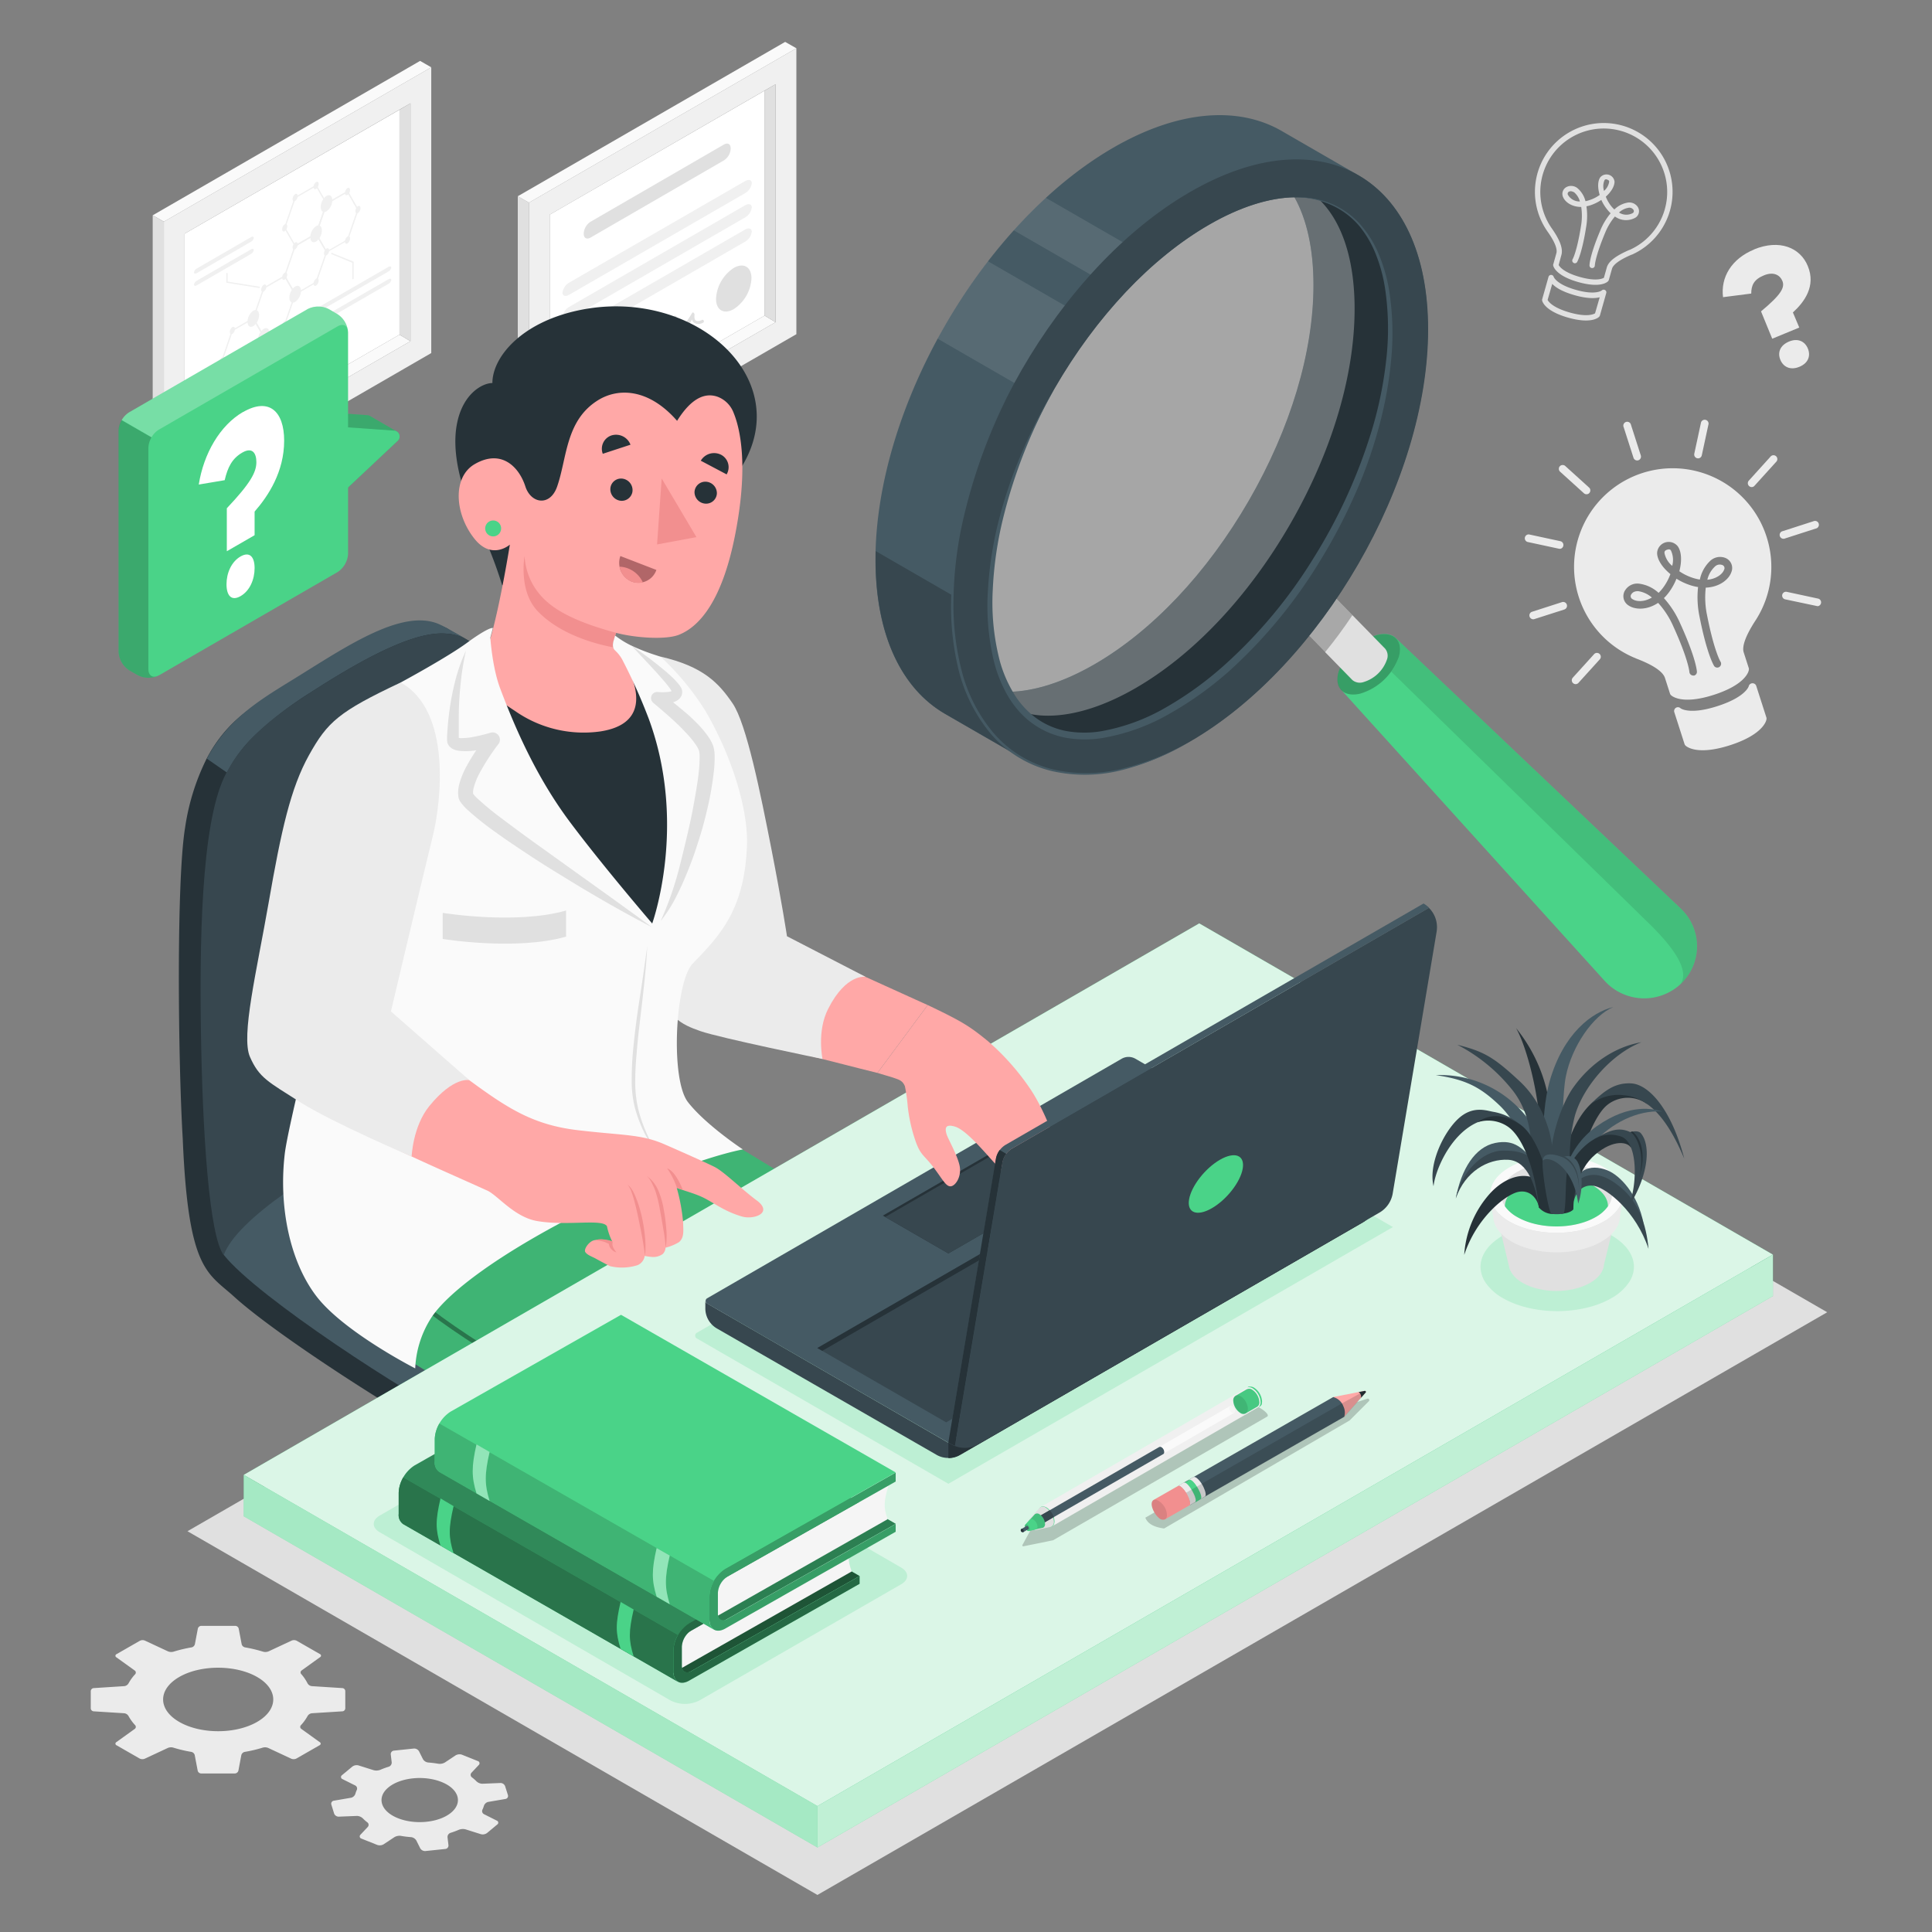 <svg xmlns="http://www.w3.org/2000/svg" viewBox="0 0 500 500"><rect x="0" y="0" width="500" height="500" fill="#808080" stroke="none"/><g id="freepik--Shadow--inject-2"><polygon id="freepik--shadow--inject-2" points="211.55 490.41 48.52 396.28 309.85 245.48 472.88 339.61 211.55 490.41" style="fill:#e0e0e0"></polygon></g><g id="freepik--Pictures--inject-2"><g id="freepik--Picture--inject-2"><g id="freepik--Frame--inject-2"><polygon points="44.93 120.35 47.78 122.05 106.23 88.3 103.39 86.61 44.93 120.35" style="fill:#fafafa"></polygon><polygon points="103.39 86.61 47.78 118.7 47.78 60.47 103.39 28.4 103.39 86.61" style="fill:#fff"></polygon><path d="M111.61,17.42,42.41,57.37v74l69.2-40ZM106.23,88.3,47.78,122.05V60.47l58.45-33.74Z" style="fill:#f0f0f0"></path><polygon points="106.23 88.3 103.39 86.61 103.39 28.4 106.23 26.73 106.23 88.3" style="fill:#e0e0e0"></polygon><polygon points="111.61 17.42 108.72 15.76 39.52 55.72 42.41 57.37 111.61 17.42" style="fill:#fafafa"></polygon><polygon points="39.52 55.72 42.41 57.37 42.41 131.36 39.52 129.7 39.52 55.72" style="fill:#e0e0e0"></polygon></g><path d="M76.33,63.87,73.5,59l2.75-8,.06,0,5.56-3.21.08.14,2.75,4.76L82,60.62l-.06,0Zm-2.46-4.94,2.58,4.48,5.22-3,2.66-7.68-2.59-4.48-5.21,3Z" style="fill:#f0f0f0"></path><path d="M84.45,65.43l-.08-.14-2.75-4.76,2.76-8,.05,0L90,49.33l2.84,4.91-2.76,7.95,0,0ZM82,60.49,84.58,65l5.21-3,2.66-7.69-2.58-4.48-5.22,3Z" style="fill:#f0f0f0"></path><path d="M76.33,76.38l-2.84-4.9,2.76-8,.06,0,5.56-3.21,2.83,4.9-2.75,8-.06,0Zm-2.46-4.94,2.58,4.48,5.22-3,2.66-7.69-2.59-4.48-5.21,3Z" style="fill:#f0f0f0"></path><path d="M68.2,87.32l-2.83-4.9,2.76-8,.05,0,5.56-3.22,2.84,4.91-2.76,8,0,0Zm-2.46-4.94,2.59,4.48,5.21-3,2.67-7.69-2.59-4.48-5.22,3Z" style="fill:#f0f0f0"></path><path d="M68.2,99.83l-2.83-4.9,2.76-8,.05,0,5.56-3.22,2.84,4.91-2.76,8,0,0Zm-2.46-4.94,2.59,4.48,5.21-3,2.67-7.69-2.59-4.48-5.22,3Z" style="fill:#f0f0f0"></path><path d="M60.08,98.27,60,98.12l-2.74-4.75,2.75-8,.06,0,5.56-3.21,2.83,4.9L65.7,95l-.06,0Zm-2.46-4.94,2.58,4.48,5.22-3,2.66-7.69L65.5,82.63l-5.22,3Z" style="fill:#f0f0f0"></path><path d="M83.3,59.65a3.6,3.6,0,0,1-1.49,2.86c-.83.47-1.5,0-1.5-1.14a3.55,3.55,0,0,1,1.5-2.85C82.63,58,83.3,58.54,83.3,59.65Z" style="fill:#f0f0f0"></path><path d="M86,51.83a3.59,3.59,0,0,1-1.5,2.86c-.82.47-1.49,0-1.49-1.13a3.57,3.57,0,0,1,1.49-2.86C85.34,50.22,86,50.72,86,51.83Z" style="fill:#f0f0f0"></path><path d="M77.88,75.28a3.57,3.57,0,0,1-1.49,2.86c-.83.48-1.5,0-1.5-1.13a3.59,3.59,0,0,1,1.5-2.86C77.21,73.68,77.88,74.18,77.88,75.28Z" style="fill:#f0f0f0"></path><path d="M69.76,86.23a3.59,3.59,0,0,1-1.5,2.86c-.82.47-1.49,0-1.49-1.13a3.57,3.57,0,0,1,1.49-2.86C69.09,84.62,69.76,85.13,69.76,86.23Z" style="fill:#f0f0f0"></path><path d="M67.05,81.54a3.6,3.6,0,0,1-1.49,2.86c-.83.47-1.5,0-1.5-1.13a3.56,3.56,0,0,1,1.5-2.86C66.38,79.93,67.05,80.43,67.05,81.54Z" style="fill:#f0f0f0"></path><path d="M77.05,50.75A1.6,1.6,0,0,1,76.39,52c-.37.21-.66,0-.66-.5a1.56,1.56,0,0,1,.66-1.26C76.75,50,77.05,50.26,77.05,50.75Z" style="fill:#f0f0f0"></path><path d="M82.47,47.62a1.6,1.6,0,0,1-.66,1.26c-.37.21-.67,0-.67-.5a1.57,1.57,0,0,1,.67-1.26C82.17,46.91,82.47,47.13,82.47,47.62Z" style="fill:#f0f0f0"></path><path d="M74.34,58.56a1.58,1.58,0,0,1-.66,1.27c-.36.21-.66,0-.66-.5a1.6,1.6,0,0,1,.66-1.27C74.05,57.85,74.34,58.08,74.34,58.56Z" style="fill:#f0f0f0"></path><path d="M77.05,63.26a1.6,1.6,0,0,1-.66,1.26c-.37.21-.66,0-.66-.5a1.56,1.56,0,0,1,.66-1.26C76.75,62.55,77.05,62.77,77.05,63.26Z" style="fill:#f0f0f0"></path><path d="M90.59,49.18a1.59,1.59,0,0,1-.66,1.27c-.36.21-.66,0-.66-.5a1.6,1.6,0,0,1,.66-1.27C90.3,48.47,90.59,48.69,90.59,49.18Z" style="fill:#f0f0f0"></path><path d="M93.3,53.87a1.58,1.58,0,0,1-.66,1.27c-.37.21-.66,0-.66-.5a1.58,1.58,0,0,1,.66-1.27C93,53.16,93.3,53.39,93.3,53.87Z" style="fill:#f0f0f0"></path><path d="M90.59,61.69A1.59,1.59,0,0,1,89.93,63c-.36.21-.66,0-.66-.5a1.6,1.6,0,0,1,.66-1.27C90.3,61,90.59,61.2,90.59,61.69Z" style="fill:#f0f0f0"></path><path d="M85.18,64.82a1.57,1.57,0,0,1-.67,1.26c-.36.21-.66,0-.66-.5a1.6,1.6,0,0,1,.66-1.26C84.88,64.11,85.18,64.33,85.18,64.82Z" style="fill:#f0f0f0"></path><path d="M82.47,72.64a1.58,1.58,0,0,1-.66,1.26c-.37.21-.67,0-.67-.5a1.58,1.58,0,0,1,.67-1.26C82.17,71.93,82.47,72.15,82.47,72.64Z" style="fill:#f0f0f0"></path><path d="M74.34,71.08a1.57,1.57,0,0,1-.66,1.26c-.37.21-.66,0-.66-.5a1.56,1.56,0,0,1,.66-1.26C74.05,70.36,74.34,70.59,74.34,71.08Z" style="fill:#f0f0f0"></path><path d="M68.93,74.2a1.57,1.57,0,0,1-.67,1.26c-.36.22-.66,0-.66-.5a1.6,1.6,0,0,1,.66-1.26C68.63,73.49,68.93,73.71,68.93,74.2Z" style="fill:#f0f0f0"></path><path d="M74.34,83.58a1.58,1.58,0,0,1-.66,1.27c-.36.21-.66,0-.66-.5a1.6,1.6,0,0,1,.66-1.27C74.05,82.87,74.34,83.1,74.34,83.58Z" style="fill:#f0f0f0"></path><path d="M77.05,88.27a1.58,1.58,0,0,1-.66,1.27c-.37.21-.66,0-.66-.5a1.58,1.58,0,0,1,.66-1.27C76.76,87.56,77.05,87.79,77.05,88.27Z" style="fill:#f0f0f0"></path><path d="M74.34,96.09a1.58,1.58,0,0,1-.66,1.27c-.36.21-.66,0-.66-.5a1.6,1.6,0,0,1,.66-1.27C74.05,95.38,74.34,95.61,74.34,96.09Z" style="fill:#f0f0f0"></path><path d="M68.93,99.22a1.57,1.57,0,0,1-.67,1.26c-.36.22-.66,0-.66-.5a1.6,1.6,0,0,1,.66-1.26C68.63,98.51,68.93,98.73,68.93,99.22Z" style="fill:#f0f0f0"></path><path d="M60.8,97.66a1.6,1.6,0,0,1-.66,1.26c-.37.21-.66,0-.66-.5a1.56,1.56,0,0,1,.66-1.26C60.5,97,60.8,97.17,60.8,97.66Z" style="fill:#f0f0f0"></path><path d="M66.22,94.53a1.58,1.58,0,0,1-.66,1.26c-.37.21-.67,0-.67-.5A1.58,1.58,0,0,1,65.56,94C65.92,93.82,66.22,94,66.22,94.53Z" style="fill:#f0f0f0"></path><path d="M60.8,85.15a1.6,1.6,0,0,1-.66,1.26c-.37.21-.66,0-.66-.5a1.56,1.56,0,0,1,.66-1.26C60.5,84.44,60.8,84.66,60.8,85.15Z" style="fill:#f0f0f0"></path><path d="M58.09,93a1.57,1.57,0,0,1-.66,1.26c-.36.21-.66,0-.66-.5a1.58,1.58,0,0,1,.66-1.26C57.8,92.25,58.09,92.48,58.09,93Z" style="fill:#f0f0f0"></path><path d="M80.52,85l20-11.54a1.46,1.46,0,0,0,.75-1c0-.33-.34-.41-.75-.18l-20,11.54a1.45,1.45,0,0,0-.74,1C79.78,85.12,80.11,85.2,80.52,85Z" style="fill:#f0f0f0"></path><path d="M80.52,81.8l20-11.54a1.46,1.46,0,0,0,.75-1c0-.33-.34-.41-.75-.18l-20,11.54a1.45,1.45,0,0,0-.74,1C79.78,82,80.11,82,80.52,81.8Z" style="fill:#f0f0f0"></path><path d="M50.94,73.83l14-8.1a1.43,1.43,0,0,0,.74-1c0-.34-.33-.42-.74-.18l-14,8.09a1.45,1.45,0,0,0-.74,1C50.2,74,50.53,74.06,50.94,73.83Z" style="fill:#f0f0f0"></path><path d="M50.94,70.67l14-8.1a1.43,1.43,0,0,0,.74-1c0-.34-.33-.42-.74-.18l-14,8.09a1.45,1.45,0,0,0-.74,1C50.2,70.82,50.53,70.9,50.94,70.67Z" style="fill:#f0f0f0"></path><path d="M91.35,72.27a.18.18,0,0,1-.17-.17V68L85.8,65.78a.16.16,0,0,1-.09-.22.17.17,0,0,1,.22-.09l5.48,2.21a.15.15,0,0,1,.11.15V72.1A.18.18,0,0,1,91.35,72.27Z" style="fill:#f0f0f0"></path><path d="M67.05,74.53h0l-8.34-1.34a.17.17,0,0,1-.14-.17V70.8a.17.17,0,0,1,.17-.17.18.18,0,0,1,.17.17v2.08l8.19,1.32a.16.16,0,0,1,.14.19A.16.16,0,0,1,67.05,74.53Z" style="fill:#f0f0f0"></path></g><g id="freepik--picture--inject-2"><polygon points="134 50.79 136.9 52.44 136.9 126.43 134 124.77 134 50.79" style="fill:#e0e0e0"></polygon><polygon points="139.42 115.42 142.27 117.12 200.72 83.38 197.87 81.68 139.42 115.42" style="fill:#fafafa"></polygon><path d="M206.1,12.49,136.9,52.44v74l69.2-39.95Zm-5.38,70.89-58.45,33.74V55.55L200.72,21.8Z" style="fill:#f0f0f0"></path><polygon points="200.72 83.38 197.87 81.68 197.87 23.47 200.72 21.8 200.72 83.38" style="fill:#e0e0e0"></polygon><polygon points="206.1 12.49 203.2 10.84 134 50.79 136.9 52.44 206.1 12.49" style="fill:#fafafa"></polygon><path d="M174.47,62.61h0s0,0-.08,0,.06,0,0,0,.06,0,.08,0S174.47,62.59,174.47,62.61Z" style="fill:#f0f0f0"></path><polygon points="197.87 81.68 142.27 113.77 142.27 55.55 197.87 23.47 197.87 81.68" style="fill:#fff"></polygon><path d="M189.89,69.35c2.54-1.46,4.59-.28,4.59,2.65a10.12,10.12,0,0,1-4.59,8c-2.53,1.46-4.58.28-4.58-2.65A10.14,10.14,0,0,1,189.89,69.35Z" style="fill:#e0e0e0"></path><path d="M152.81,57.4l34.55-20c1-.56,1.74-.11,1.74,1v.1a3.83,3.83,0,0,1-1.74,3l-34.55,20c-1,.55-1.74.1-1.74-1v-.11A3.87,3.87,0,0,1,152.81,57.4Z" style="fill:#e0e0e0"></path><path d="M147.34,73.12l45.48-26.25c1-.56,1.74-.31,1.74.56A3.5,3.5,0,0,1,192.82,50L147.31,76.28c-1,.56-1.74.3-1.73-.57A3.57,3.57,0,0,1,147.34,73.12Z" style="fill:#f0f0f0"></path><path d="M147.34,79.4l45.48-26.26c1-.56,1.74-.3,1.74.56a3.5,3.5,0,0,1-1.74,2.58L147.31,82.56c-1,.55-1.74.29-1.73-.58A3.54,3.54,0,0,1,147.34,79.4Z" style="fill:#f0f0f0"></path><path d="M147.34,85.67l45.48-26.26c1-.55,1.74-.3,1.74.57a3.48,3.48,0,0,1-1.74,2.57L147.31,88.83c-1,.55-1.74.3-1.73-.58A3.54,3.54,0,0,1,147.34,85.67Z" style="fill:#f0f0f0"></path><path d="M181.73,82.78a2.65,2.65,0,0,1-1.14.3c-1,0-.88-1-.85-1.68,0-.31-.41-.78-.64-.37-.59,1.06-1.33,2-2,3.08-.39.64-1.12,2.07-2.06,1.86-.39-.08-.52-.5-.52-1a5.05,5.05,0,0,0,.61-2.83c0-.3-.53-.66-.69-.26a9.26,9.26,0,0,0-.59,2.61,16.4,16.4,0,0,1-1.47,2.19c-.31.42-.59.88-.94,1.28-.08.09-.24.33-.38.36-.32,0-.29-.14-.33-.35a2.49,2.49,0,0,1,.15-.93h0a.19.19,0,0,1,0-.07h0c0-.31-.39-.77-.55-.38A14,14,0,0,1,167.7,91l-.18.14c0-.18-.05-.36-.07-.54a4.74,4.74,0,0,0-.21-1.24c-.08-.2-.42-.5-.61-.24-1,1.39-1.73,3-3,4.19a6.89,6.89,0,0,1-.64.44c-.21-.12.11-1.22.16-1.39.12-.5.28-1,.44-1.46a5.48,5.48,0,0,0,.37-1.21c.06-.37-.59-.94-.7-.44-.05.2-.23.7-.42,1.32a34,34,0,0,1-2.55,4.32,10,10,0,0,1-3.55,3.42c-.41.22-1.17.54-1.61.22s-.4-.88-.41-1.29a10.87,10.87,0,0,1,.42-3.15,18.89,18.89,0,0,0,3.94-2.78A13.23,13.23,0,0,0,162,88c.41-.72.65-1.93-.33-2.34-.68-.29-1.55.19-2.12.51a9.62,9.62,0,0,0-2.17,1.68,12.43,12.43,0,0,0-2.71,5c-.09.28-.2.66-.31,1.09a8.44,8.44,0,0,1-5,.83c-.09,0-.13.2,0,.22a8.24,8.24,0,0,0,4.9-.47c-.44,1.9-.68,4.42,1.09,4.91s3.91-1.73,4.86-3a21,21,0,0,0,1.9-3.07,1.88,1.88,0,0,1,.16-.23c0,.88.18,1.52,1,1.38s1.67-1.39,2.15-2.06.87-1.3,1.3-2c.07.79.22,1.7,1,1.54s1.39-1.46,1.75-2,.6-.93.86-1.42a1,1,0,0,0,.17.25c.63.68,1.38,0,1.79-.58.57-.76,1.23-1.56,1.77-2.41a1.47,1.47,0,0,0,.75.84c1,.46,1.89-.34,2.45-1.06a21,21,0,0,0,1.83-2.94,1.36,1.36,0,0,0,.66.93,2.25,2.25,0,0,0,2.29-.15C182.34,83.27,182.05,82.62,181.73,82.78Zm-21.28,3.8c.45-.23,1.39-.62,1.44.14a2.62,2.62,0,0,1-.61,1.33,16.85,16.85,0,0,1-2.65,2.82,22.09,22.09,0,0,1-3.31,2.52A10.63,10.63,0,0,1,160.45,86.58Z" style="fill:#e0e0e0"></path></g></g><g id="freepik--Character--inject-2"><g id="freepik--character--inject-2"><g id="freepik--Chair--inject-2"><path d="M223.53,331.93c.25-3.26-2.33-7-8.07-11.38-10.59-8.14-49.1-34.92-64.06-44.83a.15.15,0,0,0-.12-.14c-11.45-8.27-14-64.91-20.25-92-.06-.25-.49-2.33-1.36-5l-.13-.36c-.12-.37-.25-.74-.39-1.12-.06-.18-.12-.38-.19-.55h0a25.19,25.19,0,0,0-4.93-8.48,12.12,12.12,0,0,0-2.57-2.14c-1.29-.87-4.45-2.45-5.13-2.92-7.79-5.55-27.55,8.53-41.5,14.78-8.68,3.9-16.21,8.75-21.33,18.5h0a58.89,58.89,0,0,0-5.59,17.85c-2.29,13.84-1.83,60.3-.61,80.7h0c1.41,34.05,6.43,34.51,13.29,40.74,11.79,10.71,46.42,32.62,58,38.27,21,10.24,39.69-1.48,53.39-6.94s39.66-18.17,45.53-21.76c3.48-2.14,5.39-4.43,5.56-7C223.1,337.14,223.45,333,223.53,331.93Z" style="fill:#263238"></path><path d="M172.44,360.62c13.7-5.45,39.66-18.18,45.53-21.77,7.93-4.84,7.69-10.47-2.5-18.3-14.16-10.88-72.28-50.27-72.28-50.27s-67.55,32.55-83.56,46.77c-2.42,2.15-2.52,6.7-1.68,7.76,8.78,11,47.84,36.27,61.1,42.75C140,377.8,158.74,366.08,172.44,360.62Z" style="fill:#455a64"></path><path d="M121.45,165.92l-.22-.13a11.92,11.92,0,0,0-5.79-1.81c-7.08-.57-18.26,4.38-35,15.2a91.32,91.32,0,0,0-14.35,11l-.26.25a33.88,33.88,0,0,0-3.67,4.11c-.19.24-.37.48-.55.73s-.21.28-.3.42c-.23.33-.46.66-.68,1-.44.68-.87,1.39-1.29,2.12l-.13.23-.48.9,0,0-5.2-3.6c5.12-9.75,13-14.77,21.09-19.74,14-8.56,29.51-19.68,39.41-14.88C114.74,162,120.15,165.05,121.45,165.92Z" style="fill:#455a64"></path><path d="M131,183.57c-.91-3.57-4-19-15.59-19.59-7.08-.57-18.26,4.39-35,15.2-7.79,5-16.77,11.48-21.23,19.82-6.56,10.36-7.59,39.1-7.2,66.75s2.18,54.19,5.92,59.08c6.57-18.44,84.26-54.73,93.35-49.25C139.83,267.31,137.26,210.67,131,183.57Z" style="fill:#37474f"></path></g><g id="freepik--Bottom--inject-2"><path d="M82.84,273.7c-6.83,15.62-8.16,31.61-6.45,40.56s3.33,21.31,25.62,35.39C127.46,365.72,146,375,146,375l84.53-54.16-57.67-35.07Z" style="fill:#4AD388"></path><path d="M82.84,273.7c-6.83,15.62-8.16,31.61-6.45,40.56s3.33,21.31,25.62,35.39C127.46,365.72,146,375,146,375l84.53-54.16-57.67-35.07Z" style="opacity:0.15"></path><path d="M104.23,332.28c-.7-.76-1.37-1.52-2-2.28,6.47-1.71,10.28-9.75,9.48-18.83-.47-5.2-1-11.11-.29-16.69l-1.13-.15c-.72,5.71-.19,11.68.28,16.94.81,9.16-3,16.56-9.18,17.76C89,314.18,90.91,299.76,96.94,280.62l-1.09-.34c-6.61,21-7.62,36.38,7.54,52.77,10,10.78,37.15,25.49,53.05,35.29l1.07-.68C141.64,357.9,114.22,343.07,104.23,332.28Z" style="opacity:0.35"></path><path d="M173.59,301.53C170.13,312.66,162.93,318,162.93,318c13.46,9.8,24.5,18.9,32.2,25.58l9.42-6-33.07-22.2C175.34,307.44,173.59,301.53,173.59,301.53Z" style="opacity:0.35"></path></g><g id="freepik--Desk--inject-2"><polygon points="211.55 467.42 63.08 381.7 310.36 238.97 458.83 324.7 211.55 467.42" style="fill:#4AD388"></polygon><polygon points="211.55 467.42 63.08 381.7 310.36 238.97 458.83 324.7 211.55 467.42" style="fill:#fff;opacity:0.8"></polygon><polygon points="63.08 381.7 63.08 392.41 211.55 478.13 211.55 467.42 63.08 381.7" style="fill:#4AD388"></polygon><polygon points="63.08 381.7 63.08 392.41 211.55 478.13 211.55 467.42 63.08 381.7" style="fill:#fff;opacity:0.5"></polygon><polygon points="211.55 478.13 458.83 335.41 458.83 324.7 211.55 467.42 211.55 478.13" style="fill:#4AD388"></polygon><polygon points="211.55 467.42 458.83 324.7 458.83 335.41 211.55 478.13 211.55 467.42" style="fill:#fff;opacity:0.65"></polygon></g><g id="freepik--Laptop--inject-2"><path d="M360.48,317.56,296,280.3a3.7,3.7,0,0,0-3.71,0L180.31,344.94a.83.83,0,0,0,0,1.43L245.44,384Z" style="fill:#4AD388;opacity:0.2"></path><g id="freepik--laptop--inject-2"><path d="M355.66,309.71v1.45a6,6,0,0,1-3,5.16l-104.28,60.2a5.82,5.82,0,0,1-3,.79,5.94,5.94,0,0,1-3-.8l-56.84-32.7a6,6,0,0,1-3-5.17v-2h0v0a.75.75,0,0,0,.38.65l62.42,36.05Z" style="fill:#37474f"></path><path d="M355.67,309.7,293.84,274a3.57,3.57,0,0,0-3.55,0L183,336a.79.79,0,0,0,0,1.36l62.41,36Z" style="fill:#455a64"></path><path d="M245.44,373.35v4a5.93,5.93,0,0,0,3-.79l104.28-60.2a6,6,0,0,0,3-5.17V309.7Z" style="fill:#263238"></path><polygon points="244.87 368.1 211.52 348.87 309.03 292.57 342.55 311.7 244.87 368.1" style="fill:#37474f"></polygon><polygon points="342.55 311.7 341.28 312.44 309.03 294.04 212.8 349.6 211.53 348.87 309.03 292.57 342.55 311.7" style="fill:#263238"></polygon><polygon points="228.48 314.6 229.09 314.95 245.44 324.39 274.51 307.61 275.11 307.26 258.15 297.47 228.48 314.6" style="fill:#263238"></polygon><polygon points="229.09 314.95 245.44 324.39 274.51 307.61 258.15 298.17 229.09 314.95" style="fill:#37474f"></polygon></g><path id="freepik--Hand--inject-2" d="M266.55,281.69a63.42,63.42,0,0,0-10.79-12.17c-4.87-4-6.87-5.21-15.66-9.41l-13,17.56,3.92,1.18c1.64.58,2.53.74,3.17,2.27a41.87,41.87,0,0,1,.73,5.23,41,41,0,0,0,1.9,8.6c1.38,4.14,2.27,3.85,4.76,7.15,2.3,3,3.23,5.07,4.51,4.91s2.87-2.67,2.22-5.48-3-6.85-3.34-8c-.28-1-.78-2.89,2.25-1.94,3.18,1,8.66,7.9,11.41,10.74s4.45,7.18,7,9.09,6.43,1.81,5.35-2.34c.41-2.4,1.89-6.55,2.25-10.4S269.39,285.81,266.55,281.69Z" style="fill:#ffa8a7"></path><g id="freepik--Screen--inject-2"><path d="M247.12,374.23a7.07,7.07,0,0,0,6.08-.47L357,313.82a7.07,7.07,0,0,0,3.43-4.94l11.37-67.77a7.65,7.65,0,0,0,.09-1.16,7,7,0,0,0-2.09-5L261.94,297.22a5.25,5.25,0,0,0-2.54,3.66Z" style="fill:#37474f"></path><path d="M245.44,373.35l.71.41c.31.17.64.33,1,.47l12.28-73.35a5.25,5.25,0,0,1,2.54-3.66l107.88-62.29a6.61,6.61,0,0,0-1.44-1.1l-108.1,62.41a5.25,5.25,0,0,0-2.54,3.66Z" style="fill:#455a64"></path><path d="M260.41,298.61l-1.68-1a5.36,5.36,0,0,0-1,2.26l-12.3,73.45.71.41c.31.17.64.33,1,.47l12.28-73.35A5.19,5.19,0,0,1,260.41,298.61Z" style="fill:#263238"></path><path d="M307.73,310.42c.58-3.46,4.16-8.07,8-10.28s6.47-1.2,5.89,2.27-4.16,8.07-8,10.28S307.15,313.89,307.73,310.42Z" style="fill:#4AD388"></path></g></g><g id="freepik--Body--inject-2"><path d="M170,170.21c6.87,1.62,17,4.81,21.43,18.67,5.28,16.57,10.8,54.07,10.8,54.07l37.85,17.16-13,17.56s-27.88-6.92-41.33-10.84c-14.51-4.23-14-8.59-18.67-32.53-3-15.51-6.21-34.56-6.21-34.56C162.36,186.71,170,170.21,170,170.21Z" style="fill:#ffa8a7"></path><path d="M171,169.94c11,2.55,15,6.81,18.61,12.11s7.24,23.45,10,37.52,4.06,22.73,4.06,22.73L224,252.8s-5-.93-9.66,8.26c-3,5.83-1.47,13-1.47,13s-26.54-5.44-31.61-7.21-8.56-3.51-11.21-12-11-57.1-11-57.1Z" style="fill:#ebebeb"></path><g id="freepik--Chest--inject-2"><path d="M180.73,183.77c-5-8.58-9.07-12.52-10.71-13.56-5-1.5-21.75-2.8-30.18-.88-14.88,2.09-25.65,4.52-36.4,8.46-3.6,1.32-5.64,5.2-6.58,7.51-1.94,4.92-2.34,17.09-2.45,23.66-.24,15.81.34,27.78-2,38.72-1.42,6.68-12,22.08-16,47.67,36.56,33.76,93.86,3.66,96.46-9.54,0,0-1.59-9.08-3.66-19.79,0-3.52,5.08-16.81,4.93-16.6C199.29,236.26,195,206.86,180.73,183.77Z" style="fill:#263238"></path><path d="M162.93,246.78c-5.63,6.12-27.6,9.64-40-5.08C124.87,254.12,150.82,263.52,162.93,246.78Z"></path></g><g id="freepik--Head--inject-2"><path d="M192.09,120.56c-2.9,4.83-1.29,8.76-3.94,13.72-1,1.81-49.78,13.77-58.18,17.21a113.16,113.16,0,0,0-6.43-16.27c-4.57-9.18-6.61-18.45-5.31-25.38,1.49-8,6.65-10.71,9.2-10.71,0-6.53,7.18-15.5,22-18.75C178.94,73.89,206,97.41,192.09,120.56Z" style="fill:#263238"></path><path d="M185.63,102.65a7.11,7.11,0,0,1,4.21,4.14c1.68,4.08,4,13.73.32,32.07-3.2,15.92-8.71,23.12-14.43,25.41-3.44,1.38-11.42.8-16.27-.49a16.56,16.56,0,0,0-.66,2.06c-.71,2.52,1.19,2.86,1.19,2.86s13.12,17.9-4.67,20.6a31,31,0,0,1-22-5.28A127.66,127.66,0,0,1,119,173.13c5.89-1.54,6.5-3,8-8.18,2.61-9.23,4.95-24,4.95-24s-4.63,4.11-9.12-1.47c-5.22-6.5-5.75-16,0-19.35,7-4.07,11.54.81,13.13,5.75,1.46,4.51,6.39,5.24,8.21.09,2.59-7.36,2.15-17,10.42-22.28,5.21-3.35,13.18-3.32,20.64,5.22C179,102.88,182.53,101.61,185.63,102.65Z" style="fill:#ffa8a7"></path><path d="M160.55,143.9l9.32,3.6a4.91,4.91,0,0,1-6.38,3A5.23,5.23,0,0,1,160.55,143.9Z" style="fill:#b16668"></path><path d="M160.35,146.66a6.67,6.67,0,0,1,1.16.14,7,7,0,0,1,4.86,3.92,4.76,4.76,0,0,1-2.88-.18A5.1,5.1,0,0,1,160.35,146.66Z" style="fill:#f28f8f"></path><path d="M163.17,115.09,156,117.44a3.63,3.63,0,0,1,2.28-4.76A4,4,0,0,1,163.17,115.09Z" style="fill:#263238"></path><path d="M181.36,119.23l6.69,3.54a3.63,3.63,0,0,0-1.44-5.08A4,4,0,0,0,181.36,119.23Z" style="fill:#263238"></path><path d="M179.74,127.34a3,3,0,0,0,2.79,3,2.79,2.79,0,0,0,3-2.67,3,3,0,0,0-2.78-3A2.8,2.8,0,0,0,179.74,127.34Z" style="fill:#263238"></path><path d="M158,126.11a3,3,0,0,0,2.29,3.43,2.8,2.8,0,0,0,3.37-2.19,3,3,0,0,0-2.3-3.43A2.78,2.78,0,0,0,158,126.11Z" style="fill:#263238"></path><polygon points="171.24 123.82 170.05 140.9 180.23 139 171.24 123.82" style="fill:#f28f8f"></polygon><path d="M135.76,143.9s-1.66,8.95,3.38,14.26c6,6.29,15.64,8.64,19.61,9.38a2.92,2.92,0,0,1,.05-1.7,16.56,16.56,0,0,1,.66-2.06h0c-4.25-1.17-12.81-3.63-17.65-7.84A16.81,16.81,0,0,1,135.76,143.9Z" style="fill:#f28f8f"></path><path d="M129.69,136.76a2.06,2.06,0,1,1-2.06-2.06A2.06,2.06,0,0,1,129.69,136.76Z" style="fill:#4AD388"></path></g><g id="freepik--Coat--inject-2"><path d="M126.9,165s.46,7.58,2.52,13.1c3.87,10.31,9.43,23.07,18.06,34.61S168.79,239,168.79,239s9.23-25.55-.9-53A144.38,144.38,0,0,0,161,170.63a9.31,9.31,0,0,0-1.89-2.35c-.39-.38-.69-1.1-.32-2.44l.4-1.36a24.31,24.31,0,0,0,4.16,2.58,52.84,52.84,0,0,0,6.51,2.54c.83.28,1.08.34,1.08.34a69,69,0,0,1,11.68,14.14c6.77,11.66,11.05,25.38,10.69,34.77-.62,16.4-6.77,23.05-14,30.48-4.58,4.69-5.87,30-1.26,35.91s14.2,12.23,14.2,12.23-13.53,2.3-38.25,14.45-38.75,23-42.7,29.61a26.18,26.18,0,0,0-3.84,12.61s-18.6-9.48-25.64-18.76-9.68-23.62-8.12-36.8,30-121.95,30-121.95,12.12-6.53,17.37-10.42c2.63-1.94,5.69-3.85,6.49-3.68Z" style="fill:#fafafa"></path><path d="M153.3,228.81l-15.34-11c-2.55-1.83-5.06-3.7-7.55-5.57a77,77,0,0,1-7.08-5.81c-.25-.25-.48-.5-.67-.73s-.19-.23-.23-.3l0,0v-.1c0-.12,0-.21,0-.35a4.62,4.62,0,0,1,.11-.84,16.58,16.58,0,0,1,1.5-3.89,57,57,0,0,1,4.91-7.61l.07-.08a1.88,1.88,0,0,0-2-2.92c-1.29.38-2.67.73-4,1a18,18,0,0,1-3.83.42l-.46-.05v-.29l0-1.06c0-1.43,0-2.84,0-4.26,0-2.84.2-5.69.49-8.52a68.69,68.69,0,0,1,1.38-8.48,43.68,43.68,0,0,0-2.88,8.21,67.85,67.85,0,0,0-1.56,8.61c-.19,1.45-.3,2.9-.4,4.36l-.06,1.09,0,.54a2.1,2.1,0,0,0,0,.32,2.83,2.83,0,0,0,.09.68,2.55,2.55,0,0,0,.75,1.2,3.46,3.46,0,0,0,.92.58,5.7,5.7,0,0,0,1.48.37,17.37,17.37,0,0,0,4.31-.15c-.91,1.35-1.76,2.75-2.56,4.23a20.35,20.35,0,0,0-1.92,4.88,9.58,9.58,0,0,0-.2,1.49,7.66,7.66,0,0,0,0,.83l.06.45,0,.22a2.09,2.09,0,0,0,.11.39,2.83,2.83,0,0,0,.26.59c.1.18.18.29.26.41a5.76,5.76,0,0,0,.49.63,12.83,12.83,0,0,0,.93,1,77.62,77.62,0,0,0,7.58,6.08c2.57,1.86,5.21,3.62,7.84,5.37s5.29,3.44,8,5.1,5.37,3.31,8.09,4.91c5.43,3.21,10.93,6.31,16.54,9.2C163.53,236.15,158.42,232.47,153.3,228.81Zm-34.66-37.43s0,.05,0,.06S118.64,191.42,118.64,191.38Z" style="fill:#e0e0e0"></path><path d="M167.51,244.88c-.23,4.65-.73,9.28-1.25,13.9s-1.15,9.23-1.5,13.84c-.21,2.31-.35,4.62-.36,6.92a31.08,31.08,0,0,0,.63,6.83,35.24,35.24,0,0,0,2.16,6.56,18.5,18.5,0,0,0,3.72,5.8,12,12,0,0,1-2.35-2.58,24.25,24.25,0,0,1-1.81-3,35.7,35.7,0,0,1-2.47-6.58,28.19,28.19,0,0,1-.79-7c0-2.35.09-4.68.28-7,.43-4.65,1-9.26,1.73-13.86S166.87,249.49,167.51,244.88Z" style="fill:#e0e0e0"></path><path d="M184.58,193.06a10,10,0,0,0-1.17-2.25,25.83,25.83,0,0,0-2.79-3.4c-1-1-2-2-3.06-2.88s-2.22-1.88-3.36-2.77a6.14,6.14,0,0,0,.68-.28,2.38,2.38,0,0,0,.48-.27,2.59,2.59,0,0,0,.5-.42,2.35,2.35,0,0,0,.68-1.42,2.23,2.23,0,0,0-.06-.84,1.59,1.59,0,0,0-.12-.34l-.13-.27a7,7,0,0,0-.51-.75c-.34-.42-.69-.8-1-1.16-.7-.71-1.42-1.36-2.14-2q-2.21-1.87-4.5-3.61c-1.53-1.15-3.08-2.27-4.68-3.33l3.92,4.18c1.3,1.39,2.6,2.78,3.83,4.2.62.7,1.24,1.41,1.79,2.13a11,11,0,0,1,.75,1.07,1.93,1.93,0,0,1,.13.24l-.08,0a4,4,0,0,1-1,.2,13.27,13.27,0,0,1-2.52,0,1.58,1.58,0,0,0-1.17,2.78l.11.1c2,1.69,4.07,3.43,6,5.27,1,.91,1.86,1.86,2.74,2.8a21.41,21.41,0,0,1,2.31,2.9,6.72,6.72,0,0,1,.7,1.34,6.56,6.56,0,0,1,.15,1.44,35.48,35.48,0,0,1-.19,3.79c-.26,2.6-.73,5.23-1.19,7.85s-1,5.25-1.61,7.87-1.22,5.22-1.89,7.82a87,87,0,0,1-5.18,15.28,36.31,36.31,0,0,0,4.36-7c1.24-2.44,2.29-5,3.28-7.53s1.83-5.16,2.64-7.77,1.46-5.28,2.08-8A81,81,0,0,0,184.7,200a31.87,31.87,0,0,0,.25-4.32A9.39,9.39,0,0,0,184.58,193.06Zm-10.68-14v.05s0,0,0,0a.62.62,0,0,0,0-.1Z" style="fill:#e0e0e0"></path><path d="M114.57,243s18.94,3.11,31.93-.6v-6.76c-13,3.72-31.93.61-31.93.61Z" style="fill:#e0e0e0"></path></g><g id="freepik--Arm--inject-2"><path d="M67,258.47c4.11-23.59,8.1-43.05,13.59-60,3.23-10,11-15.58,22.84-20.68,12.75,9.08,7.37,37.48,5.57,44.13L99,262.29s10.9,8.79,22.52,17.31c9.82,7.2,16.43,11.52,28,12.89s16.29,1,22.34,3.61c3.22,1.4,10.56,4.64,13.07,5.9s7,5.8,11.15,8.85c3.91,3.11-1,4.84-4,4-4-1.16-6.41-2.89-9.12-4.42-2.56-1.44-5.14-2-7.82-3a46.59,46.59,0,0,1,1.66,9.12c0,1.67.38,3.69-1.07,4.91a12.55,12.55,0,0,1-3.49,1.44,2.52,2.52,0,0,1-.69,1.61,4.17,4.17,0,0,1-3,.77,13.29,13.29,0,0,1-1.7-.25,3.07,3.07,0,0,1-1.87,2.4,13.34,13.34,0,0,1-7.11.25c-.35-.14-3-1.56-3.78-2-1.12-.58-2.12-.91-2.61-1.64s1-2.87,2.41-3.09a13.85,13.85,0,0,1,4.52.29,16.16,16.16,0,0,1-1.33-3.9c-1.23-2-10.13,0-18-1.32-6-1-10.29-6.7-13-7.91C109,300.39,95.84,295,78.47,284.52,62.61,275,64.9,270.71,67,258.47Z" style="fill:#ffa8a7"></path><path d="M176.72,307.94c-.92-2.25-2.33-4.94-4.05-5.56a20.26,20.26,0,0,1,2.51,5C175.7,307.6,176.21,307.77,176.72,307.94Z" style="fill:#f28f8f"></path><path d="M172.28,322.88a18.78,18.78,0,0,0,.15-4.91,44.63,44.63,0,0,0-.64-4.88,21.46,21.46,0,0,0-1.33-4.77,9,9,0,0,0-3-3.93,6.71,6.71,0,0,1,1.34,2,12.94,12.94,0,0,1,.93,2.21,33.92,33.92,0,0,1,1.09,4.68c.31,1.59.57,3.18.84,4.78A41.06,41.06,0,0,1,172.28,322.88Z" style="fill:#f28f8f"></path><path d="M166.93,325a22.94,22.94,0,0,0,0-4.83,40.53,40.53,0,0,0-.72-4.78,34.75,34.75,0,0,0-1.32-4.66c-.6-1.47-1.16-3.11-2.47-4.13a6.12,6.12,0,0,1,1.08,2.09c.27.74.5,1.5.7,2.26.4,1.54.76,3.08,1.08,4.64C165.94,318.71,166.55,321.82,166.93,325Z" style="fill:#f28f8f"></path><path d="M154,321a8.17,8.17,0,0,1,2,.28c.64.15,1.1.48,1.91.73l-.33-.52a2,2,0,0,0,.13,1,2.43,2.43,0,0,0,.46.74,2.84,2.84,0,0,0,1.36.89,6.63,6.63,0,0,1-.82-1.24,3.27,3.27,0,0,1-.2-.63,2.2,2.2,0,0,1,0-.55l.05-.37-.38-.16a6.14,6.14,0,0,0-1.88-.39A4,4,0,0,0,154,321Z" style="fill:#f28f8f"></path><path d="M103.69,176.63c-16,7.55-18.91,10.17-23.7,18.76s-7.2,19.49-10.47,38.26c-3.06,17.58-7.21,34.48-4.83,39.88s4.65,6.4,13,11.71,28.84,14.07,28.84,14.07.3-7.76,4.53-13c6.41-7.88,10.43-6.75,10.43-6.75l-20.32-17.81s8.67-36.64,10.82-45.29S117,184,103.69,176.63Z" style="fill:#ebebeb"></path></g></g></g><g id="freepik--Books--inject-2"><path d="M181,440.08,233.23,410c2.06-1.19,2.06-3.12,0-4.31l-75.31-43.56a8.24,8.24,0,0,0-7.46,0l-52.19,30.1c-2.06,1.19-2.06,3.12,0,4.31l75.3,43.56A8.26,8.26,0,0,0,181,440.08Z" style="fill:#4AD388;opacity:0.2"></path><g id="freepik--Book--inject-2"><polygon points="222.47 407.88 176.18 434.02 105.1 393.23 151.38 367.09 222.47 407.88" style="fill:#4AD388"></polygon><polygon points="222.47 407.88 176.18 434.02 105.1 393.23 151.38 367.09 222.47 407.88" style="opacity:0.6"></polygon><path d="M175.68,432.11l44.73-25.41c-1.11-3.16-1-4.11.23-8.31l-44.46,25.15S175.37,423.48,175.68,432.11Z" style="fill:#f5f5f5"></path><path d="M178.35,420.1a9,9,0,0,0-4.08,7v5.5c0,2.59,1.83,3.64,4.08,2.34l44.11-25.05v-2l-43.55,24.59c-1.36.77-2.45.14-2.45-1.41l0-4.9a5.4,5.4,0,0,1,2.45-4.22l43.5-24.59V395Z" style="fill:#4AD388"></path><path d="M178.35,420.1a9,9,0,0,0-4.08,7v5.5c0,2.59,1.83,3.64,4.08,2.34l44.11-25.05v-2l-43.55,24.59c-1.36.77-2.45.14-2.45-1.41l0-4.9a5.4,5.4,0,0,1,2.45-4.22l43.5-24.59V395Z" style="opacity:0.5"></path><path d="M222.47,395l-71.09-40.79-44.11,25.06a9,9,0,0,0-4.08,7v5.5a2.86,2.86,0,0,0,1.19,2.63l71.09,40.79a2.84,2.84,0,0,1-1.2-2.63v-5.5a9,9,0,0,1,4.09-7Z" style="fill:#4AD388"></path><path d="M222.47,395l-71.09-40.79-44.11,25.06a9,9,0,0,0-4.08,7v5.5a2.86,2.86,0,0,0,1.19,2.63l71.09,40.79a2.84,2.84,0,0,1-1.2-2.63v-5.5a9,9,0,0,1,4.09-7Z" style="opacity:0.35"></path><path d="M175.46,423.13a8.23,8.23,0,0,0-1.2,4v5.5a2.84,2.84,0,0,0,1.2,2.63l-71.09-40.79a2.86,2.86,0,0,1-1.19-2.63v-5.5a8.24,8.24,0,0,1,1.19-4Z" style="fill:#4AD388"></path><path d="M175.46,423.13a8.23,8.23,0,0,0-1.2,4v5.5a2.84,2.84,0,0,0,1.2,2.63l-71.09-40.79a2.86,2.86,0,0,1-1.19-2.63v-5.5a8.24,8.24,0,0,1,1.19-4Z" style="opacity:0.45"></path><path d="M114,387.79c-1.33,5.76-1.31,8,0,12.22l3.39,2c-1.31-4.22-1.33-6.47,0-12.22Z" style="fill:#4AD388"></path><path d="M160.61,414.58c-1.33,5.75-1.31,7.93,0,12.15l3.38,1.95c-1.3-4.22-1.32-6.39,0-12.14Z" style="fill:#4AD388"></path></g><g id="freepik--book--inject-2"><polygon points="231.81 394.36 185.52 420.49 114.44 379.7 160.72 353.56 231.81 394.36" style="fill:#4AD388"></polygon><polygon points="231.81 394.36 185.52 420.49 114.44 379.7 160.72 353.56 231.81 394.36" style="opacity:0.4"></polygon><path d="M185,418.58l44.72-25.41c-1.11-3.15-1-4.56.23-8.76l-44.45,25.15S184.71,410,185,418.58Z" style="fill:#f5f5f5"></path><path d="M187.69,406.12a9,9,0,0,0-4.09,7v6c0,2.59,1.83,3.64,4.09,2.35l44.11-25.06v-2l-43.56,24.58c-1.35.78-2.45.15-2.45-1.41l0-5.34A5.38,5.38,0,0,1,188.3,408l43.5-24.59v-2.31Z" style="fill:#4AD388"></path><path d="M187.69,406.12a9,9,0,0,0-4.09,7v6c0,2.59,1.83,3.64,4.09,2.35l44.11-25.06v-2l-43.56,24.58c-1.35.78-2.45.15-2.45-1.41l0-5.34A5.38,5.38,0,0,1,188.3,408l43.5-24.59v-2.31Z" style="opacity:0.25"></path><path d="M231.8,381.06l-71.08-40.79-44.11,25.06a9,9,0,0,0-4.09,7v5.95a2.83,2.83,0,0,0,1.2,2.62l71.08,40.79a2.85,2.85,0,0,1-1.2-2.62v-6a9,9,0,0,1,4.08-7Z" style="fill:#4AD388"></path><path d="M184.8,409.15a8.26,8.26,0,0,0-1.2,4v6a2.85,2.85,0,0,0,1.2,2.62l-71.08-40.79a2.83,2.83,0,0,1-1.2-2.62v-5.95a8.3,8.3,0,0,1,1.2-4Z" style="fill:#4AD388"></path><path d="M184.8,409.15a8.26,8.26,0,0,0-1.2,4v6a2.85,2.85,0,0,0,1.2,2.62l-71.08-40.79a2.83,2.83,0,0,1-1.2-2.62v-5.95a8.3,8.3,0,0,1,1.2-4Z" style="opacity:0.15"></path><path d="M123.32,373.81c-1.32,5.76-1.3,8.46,0,12.68l3.39,1.95c-1.31-4.22-1.33-6.92,0-12.67Z" style="fill:#4AD388"></path><path d="M169.94,400.64c-1.32,5.75-1.3,8.36,0,12.58l3.39,1.95c-1.31-4.22-1.33-6.84,0-12.6Z" style="fill:#4AD388"></path><g style="opacity:0.4"><path d="M123.32,373.81c-1.32,5.76-1.3,8.46,0,12.68l3.39,1.95c-1.31-4.22-1.33-6.92,0-12.67Z" style="fill:#fff"></path><path d="M169.94,400.64c-1.32,5.75-1.3,8.36,0,12.58l3.39,1.95c-1.31-4.22-1.33-6.84,0-12.6Z" style="fill:#fff"></path></g></g></g><g id="freepik--Pen--inject-2"><path id="freepik--shadow--inject-2" d="M327.94,366.62l-55.4,32-7.68,1.56a.24.24,0,0,1-.25-.35l2.4-4.4,55.41-32C323.93,362.55,329.12,365.93,327.94,366.62Z" style="opacity:0.2"></path><g id="freepik--pen--inject-2"><path d="M322.61,360.24a4.55,4.55,0,0,0,2.06,3.57,1.65,1.65,0,0,0,1.18.25.72.72,0,0,1-.22.17l.49-.28h0l.07-.06.1-.07.05-.06h0l.05-.06a1.31,1.31,0,0,0,.17-.31l0-.1s0,0,0,0,0-.06,0-.09a2,2,0,0,0,.06-.51,4.55,4.55,0,0,0-2.06-3.56,1.77,1.77,0,0,0-.92-.28h-.14l-.12,0-.07,0,0,0-.08,0h0l-.08,0-.43.25a.58.58,0,0,1,.22-.08A1.62,1.62,0,0,0,322.61,360.24ZM326,364l0,0Z" style="fill:#4AD388"></path><path d="M269.38,390l2.91,5,.49-.28,52.85-30.53a.72.72,0,0,0,.22-.17,1.63,1.63,0,0,0,.38-1.16,4.53,4.53,0,0,0-2.06-3.56,1.86,1.86,0,0,0-.92-.28,1.15,1.15,0,0,0-.26,0,.58.58,0,0,0-.22.08h0Z" style="fill:#f0f0f0"></path><path d="M270.84,390.14c-1.14-.65-2.06-.12-2.06,1.19a4.56,4.56,0,0,0,2.06,3.57c1.13.65,2.06.12,2.06-1.19A4.57,4.57,0,0,0,270.84,390.14Z" style="fill:#4AD388"></path><path d="M266.41,393.2l0-.06,2.63-2.88h0l0,0,0-.06,0,0h0a1.33,1.33,0,0,1,1.65,0,4.57,4.57,0,0,1,2.06,3.57,1.34,1.34,0,0,1-.8,1.41h0l-.15,0h0l-3.81.83a.9.9,0,0,1-.66-.14,2.62,2.62,0,0,1-1.18-2A1,1,0,0,1,266.41,393.2Z" style="fill:#e0e0e0"></path><path d="M300.05,374.46h0l.07,0a.58.58,0,0,1,.48.07,1.62,1.62,0,0,1,.73,1.27.52.52,0,0,1-.17.44h0l-.09.06L269.81,394.3l-2.06-1.19Z" style="fill:#455a64"></path><path d="M272.71,392.62l-2.9,1.68-2.06-1.19,3.93-2.27A4.83,4.83,0,0,1,272.71,392.62Z" style="fill:#37474f"></path><path d="M265.38,394.57h0l2.38-2.62.06-.07a1,1,0,0,1,1.18,0,3.21,3.21,0,0,1,1.45,2.52,1,1,0,0,1-.55,1h0l-.09,0-3.49.76h0a.54.54,0,0,1-.37-.08,1.46,1.46,0,0,1-.66-1.15A.53.53,0,0,1,265.38,394.57Z" style="fill:#4AD388"></path><path d="M265.38,394.57h0l2.38-2.62.06-.07a1,1,0,0,1,1.18,0,3.21,3.21,0,0,1,1.45,2.52,1,1,0,0,1-.55,1h0l-.09,0-3.49.76h0a.54.54,0,0,1-.37-.08,1.46,1.46,0,0,1-.66-1.15A.53.53,0,0,1,265.38,394.57Z" style="opacity:0.1"></path><path d="M265.25,395a1.46,1.46,0,0,0,.66,1.15.54.54,0,0,0,.37.08h0l1.76-.39c.28-.05.46-.32.46-.74a2.33,2.33,0,0,0-1.06-1.83.67.67,0,0,0-.84,0l-.05,0-1.18,1.3h0A.53.53,0,0,0,265.25,395Z" style="fill:#4AD388"></path><path d="M265.91,394.57c-.37-.21-.66,0-.66.38a1.46,1.46,0,0,0,.66,1.15c.36.21.66,0,.66-.38A1.47,1.47,0,0,0,265.91,394.57Z" style="opacity:0.1"></path><path d="M318.32,363.9a.5.5,0,0,1,.52.05,1.62,1.62,0,0,1,.73,1.26.48.48,0,0,1-.22.47h0l-18.18,10.51a.52.52,0,0,0,.17-.44,1.62,1.62,0,0,0-.73-1.27.58.58,0,0,0-.48-.07Z" style="fill:#fafafa"></path><path d="M318.11,364.37a1.62,1.62,0,0,0,.73,1.26.51.51,0,0,0,.51.05.5.5,0,0,0,.22-.47,1.62,1.62,0,0,0-.73-1.26.5.5,0,0,0-.52-.05A.51.51,0,0,0,318.11,364.37Z" style="fill:#f5f5f5"></path><path d="M319.74,361.25h0l0,0,3-1.75.07,0h0a1.32,1.32,0,0,1,1.25.15,4.1,4.1,0,0,1,1.86,3.21,1.28,1.28,0,0,1-.55,1.2h0l-3.08,1.78h0a1.33,1.33,0,0,1-1.28-.15,4.06,4.06,0,0,1-1.85-3.2A1.35,1.35,0,0,1,319.74,361.25Z" style="fill:#4AD388"></path><path d="M319.74,361.25h0l0,0,3-1.75.07,0h0a1.32,1.32,0,0,1,1.25.15,4.1,4.1,0,0,1,1.86,3.21,1.28,1.28,0,0,1-.55,1.2h0l-3.08,1.78h0a1.33,1.33,0,0,1-1.28-.15,4.06,4.06,0,0,1-1.85-3.2A1.35,1.35,0,0,1,319.74,361.25Z" style="opacity:0.05"></path><path d="M321.09,361.36c-1-.59-1.85-.12-1.85,1.07a4.06,4.06,0,0,0,1.85,3.2c1,.59,1.85.12,1.85-1.07A4.09,4.09,0,0,0,321.09,361.36Z" style="opacity:0.1"></path><path d="M264.41,395.68h0l1.25-.76h0a.25.25,0,0,1,.25,0,.75.75,0,0,1,.34.59.25.25,0,0,1-.1.22h0l-1.25.76h0a.61.61,0,0,1-.24.06.49.49,0,0,1-.48-.49A.46.46,0,0,1,264.41,395.68Z" style="fill:#455a64"></path><path d="M264.33,395.73h0l.06-.05h0a.26.26,0,0,1,.22,0,.77.77,0,0,1,.34.59.25.25,0,0,1-.1.22h-.05a.41.41,0,0,1-.16,0,.49.49,0,0,1-.33-.84Z" style="fill:#263238"></path></g></g><g id="freepik--Pencil--inject-2"><path id="freepik--shadow--inject-2" d="M296.41,392.77c.56,1.51,2.17,2.45,4.86,2.8l48-27.95,5-5a.39.39,0,0,0-.4-.64l-9.17,3Z" style="opacity:0.2"></path><g id="freepik--pencil--inject-2"><path d="M345,361.56l8.16-1.6a.26.26,0,0,1,.24.42l-5.54,6.27Z" style="fill:#ffa8a7"></path><path d="M353.43,360.38a.26.26,0,0,0-.24-.42l-1.59.31h0a1.4,1.4,0,0,1,.65,1.31v.14Z" style="fill:#263238"></path><path d="M307.77,389.62l.67-.38.81-.46,38.64-22.13a3.7,3.7,0,0,0-.23-2.71,3.83,3.83,0,0,0-2.63-2.38l-38.62,22.12-1.54.89C305.89,384.05,308.8,389.09,307.77,389.62Z" style="fill:#455a64"></path><path d="M310.32,388.17l1.49-.86c.44-.23.19-1.31-.33-2.43-.68-1.49-2-2.92-2.6-2.62l-1.1.64-.39.23c.58-.31,1.93,1.13,2.61,2.61.49,1.07.74,2.12.36,2.4h0Z" style="fill:#ebebeb"></path><path d="M310.69,388c1-.54-1.91-5.58-2.93-5l-1.49.85c1-.54,4,4.5,2.93,5.05Z" style="fill:#4AD388"></path><path d="M307.77,389.62l1.48-.84c1-.53-1.78-5.42-2.84-5.1l-.07,0-1.47.86C305.89,384.05,308.8,389.09,307.77,389.62Z" style="fill:#ebebeb"></path><path d="M353.46,360.1l-.27-.14-5.92,3.24L307,386.29c-.06-.09-.1-.1-.14,0,.87,1.35,1.53,3.06.95,3.36l.67-.38.81-.46,38.64-22.13h0l5.54-6.27A.26.26,0,0,0,353.46,360.1Z" style="opacity:0.15"></path><path d="M301.52,393.2l6.25-3.58c.44-.23.2-1.3-.31-2.41-.67-1.49-2-2.94-2.59-2.64h0l-6.28,3.59c-1.25.72-.1,3.43,1.29,4.64A1.49,1.49,0,0,0,301.52,393.2Z" style="fill:#f28f8f"></path><path d="M301.89,391.26a4.53,4.53,0,0,0-2.55-3.09,1,1,0,0,0-.94.13c-.94.87.16,3.36,1.47,4.5a1.48,1.48,0,0,0,1.61.41C302,392.94,302.13,392.22,301.89,391.26Z" style="opacity:0.1"></path></g></g><g id="freepik--Plant--inject-2"><path id="freepik--shadow--inject-2" d="M422.72,329.18a7.44,7.44,0,0,1-1.2,2.78,13.11,13.11,0,0,1-4.48,4c-7.75,4.48-20.32,4.48-28.08,0a13.2,13.2,0,0,1-4.48-4,7.56,7.56,0,0,1-1.18-2.78h0c-.69-3.36,1.2-6.87,5.67-9.45,7.76-4.48,20.33-4.48,28.08,0C421.51,322.31,423.41,325.82,422.72,329.18Z" style="fill:#4AD388;opacity:0.2"></path><g id="freepik--plant--inject-2"><g id="freepik--Pot--inject-2"><path d="M418.3,314.24h-31l3.2,13.35h0c.24,1.61,1.43,3.19,3.56,4.42,4.82,2.78,12.64,2.78,17.46,0,2.3-1.33,3.49-3.05,3.6-4.78Z" style="fill:#e0e0e0"></path><path d="M419.92,310.28a6.52,6.52,0,0,1-1,2.41,11.41,11.41,0,0,1-3.89,3.46c-6.73,3.88-17.64,3.88-24.37,0a11.41,11.41,0,0,1-3.89-3.46,6.49,6.49,0,0,1-1-2.41h0c-.6-2.92,1.05-6,4.93-8.2,6.73-3.89,17.64-3.89,24.37,0C418.87,304.32,420.52,307.36,419.92,310.28Z" style="fill:#fafafa"></path><path d="M418.88,312.69a11.41,11.41,0,0,1-3.89,3.46c-6.73,3.88-17.64,3.88-24.37,0a11.41,11.41,0,0,1-3.89-3.46,6.49,6.49,0,0,1-1-2.41h0l.77,5.26c.35,2.11,1.92,4.17,4.73,5.79,6.42,3.7,16.81,3.7,23.23,0,2.77-1.6,4.34-3.63,4.72-5.72l0-.27.74-5.06A6.52,6.52,0,0,1,418.88,312.69Z" style="fill:#ebebeb"></path><path d="M413,303.25c-5.61-3.24-14.7-3.24-20.31,0-3.17,1.83-4.55,4.31-4.13,6.7.32,1.83,1.7,3.62,4.13,5,5.61,3.24,14.7,3.24,20.31,0,2.43-1.4,3.81-3.19,4.13-5C417.51,307.56,416.14,305.08,413,303.25Z" style="fill:#e0e0e0"></path><path d="M389.46,312.17a9.57,9.57,0,0,0,3.19,2.8c5.61,3.24,14.7,3.24,20.31,0a9.53,9.53,0,0,0,3.18-2.8c0-1.94-1.34-3.87-3.9-5.35-5.21-3-13.66-3-18.87,0C390.81,308.3,389.51,310.23,389.46,312.17Z" style="fill:#4AD388"></path></g><path d="M398.47,291.27c-.27-7.92-3.26-20.23-6.12-25.2a40.52,40.52,0,0,1,9,23.43Z" style="fill:#263238"></path><path d="M407.07,308.37c.26-5.51,4.32-7.3,8.88-5.51,3.24,1.28,7.92,6.09,9.4,13.77C423.9,312.67,413.38,299.32,407.07,308.37Z" style="fill:#455a64"></path><path d="M407.31,311c.26-2,2.11-4.74,5.33-4.08s10.8,6.58,14,16.3c-.58-6.52-2.7-12.14-7.05-15.79s-7.53-4.2-10.71-2.31C406.16,306.76,407.31,311,407.31,311Z" style="fill:#37474f"></path><path d="M401.53,313.68c-2.62-8.76-3-25-.49-33.84,3.57-12.45,11-17.9,16.49-19.22-5.23,2.18-10.75,10.16-12.3,18s-.66,35.1-.66,35.1Z" style="fill:#455a64"></path><path d="M403.68,305.14c.34-4.9,3.2-15.77,8.86-20.15a10.42,10.42,0,0,1,13.89.86,8.51,8.51,0,0,0-10.53.16c-3,2.46-6,9.84-7.52,16.85Z" style="fill:#263238"></path><path d="M411.39,286c3.56-3.49,6.34-5.85,10.76-5.62s10.32,6.4,13.74,19.48c-3.53-8.31-8.11-15.61-15.44-16.39A11.77,11.77,0,0,0,411.39,286Z" style="fill:#37474f"></path><path d="M371.58,278.24a28.48,28.48,0,0,1,29.28,24.05l-3.92-.63S393.68,291.36,388,286C383,281.26,379.27,279.37,371.58,278.24Z" style="fill:#455a64"></path><path d="M401.83,299.83c.3-4.42-1.78-13.71-8.54-20s-9.19-7.67-16.14-9.45a44.08,44.08,0,0,1,14.47,12c4.47,5.84,4.67,12.76,4.67,15.37C397.05,299.83,399.8,304.09,401.83,299.83Z" style="fill:#37474f"></path><path d="M401.53,302c-.88-5.63,2.15-15.71,5.69-20.64,4.28-6,10.59-10.43,17.6-11.64-7.5,2.87-15.05,11.24-17.27,19.14a42.79,42.79,0,0,0-.92,16.07Z" style="fill:#37474f"></path><path d="M403.92,313.68c-.95-5.26.73-16.22,9.39-22.26S428,287,430.23,287.66c-6.7-.45-13.44,3.28-17.55,7.9-2.86,3.21-5.54,8.46-5.71,17.17Z" style="fill:#455a64"></path><path d="M404,314.12s2.27-.06,3.18-1.12c0-3.4.92-10.21,5.69-14.23s8.49-3.25,9.24-1.67c0-2.32-2.91-4.38-6.13-3.69C410.62,294.55,403,301.53,404,314.12Z" style="fill:#263238"></path><path d="M413.2,294.45c2.94-1.6,5.46-3,8.74-1.45.14-.09,2-.56,2.71.28,2.74,3.23,1.86,11.27-3.16,19,2.31-5.78,2.42-16.44-1.84-18.1A8.48,8.48,0,0,0,413.2,294.45Z" style="fill:#37474f"></path><path d="M421.94,293c1.32.6,4,5.23,2.28,11.68,1.62-4.87,1-9.56-1.7-11.83A2.46,2.46,0,0,0,421.94,293Z" style="fill:#263238"></path><path d="M398.27,312.55c-.26-2.05-2.11-4.75-5.33-4.09s-10.8,6.59-14,16.3a26.25,26.25,0,0,1,6.87-16.11c3.5-3.69,8.1-5.47,11.75-3.51S398.27,312.55,398.27,312.55Z" style="fill:#263238"></path><path d="M396.94,300.27c-2.83-2.83-4.81-5.54-10-4.47s-8.77,6.73-10.18,14.36c.88-3,3.56-9.69,8.88-10.84S393.54,298.57,396.94,300.27Z" style="fill:#455a64"></path><path d="M398.27,312.55c-.74-5-2.64-12.11-7.95-12.4s-11.14,3.06-13.57,10c1.24-6.33,6.64-12.37,12.27-12.38s11.17,1.21,12.51,15.9Z" style="fill:#37474f"></path><path d="M393.79,291.37a14.33,14.33,0,0,0-7.32-3.63c-1.81-.31-5.33-1.7-9.1,1.81S369.63,301.26,371,307C371.64,300.9,379.81,283.84,393.79,291.37Z" style="fill:#37474f"></path><path d="M402.28,314.18c0-4.63-3.38-19.31-8.72-23.05-6.68-4.67-11.15-.69-11.15-.69a9,9,0,0,1,8,1.26c3.45,2.53,6.67,9.91,7.9,20.85A4.86,4.86,0,0,0,402.28,314.18Z" style="fill:#263238"></path><path d="M399.25,300.39c-.32,1.36,1.08,11.45,2.17,13.73a9.66,9.66,0,0,0,3.22-.05c1-1.77,0-13.19,2-13.41C405.11,300,400,298.06,399.25,300.39Z" style="fill:#37474f"></path><path d="M399.25,300.39c1.58-1.62,8,1.58,9.18,11.11,1.59-4.52.88-10.12-.71-11.53a2.89,2.89,0,0,0-3.29-.45S399.47,297.34,399.25,300.39Z" style="fill:#455a64"></path><path d="M404.43,299.52c2,.83,4.2,3.55,4.18,8.19.15-2.38-.31-6.55-3.67-8.39A3.19,3.19,0,0,0,404.43,299.52Z" style="fill:#37474f"></path></g></g></g><g id="freepik--Graphics--inject-2"><g id="freepik--Idea--inject-2"><path d="M408.45,73c-5.76-1.62-6.42-4-6.47-4.24a.53.53,0,0,1,0-.33l.81-2.9c.22-.78,0-2.41-2.38-5.73a.56.56,0,0,0-.05-.08h0a17.81,17.81,0,1,1,22,6.17l-.06,0c-3.85,1.63-4.9,2.89-5.12,3.68l-.82,2.89a.66.66,0,0,1-.17.29C416,73,414.22,74.63,408.45,73Zm-5.07-4.42c.22.42,1.28,1.91,5.45,3.09s5.83.47,6.26.22l.75-2.67c.46-1.61,2.31-3,5.83-4.54h0l.06,0a16.42,16.42,0,1,0-20.22-5.71l0,0c2.24,3.16,3,5.34,2.6,6.94Z" style="fill:#e0e0e0"></path><path d="M405.85,82.21c-6-1.7-6.68-4.14-6.74-4.41a.78.78,0,0,1,0-.34l1.64-5.8a.7.7,0,0,1,1.35,0h0s.62,1.91,5.76,3.36,6.68.15,6.69.13a.71.71,0,0,1,.84-.08.68.68,0,0,1,.31.77l-1.64,5.8a.75.75,0,0,1-.16.29C413.71,82.18,411.85,83.9,405.85,82.21Zm-5.33-4.59c.22.43,1.31,2,5.71,3.25s6.13.48,6.57.22L414,76.94c-1.21.3-3.25.38-6.48-.54s-4.92-2-5.8-2.93Z" style="fill:#e0e0e0"></path><path d="M407.42,68.12l-.17-.08a.69.69,0,0,1-.23-1s1.09-1.93,2.13-8.48a15.55,15.55,0,0,0,.07-5c-2.52,0-4.24-1.34-4.72-2.61a2,2,0,0,1,1.11-2.64,2.61,2.61,0,0,1,2.71.45,6.49,6.49,0,0,1,2,3.31,7.93,7.93,0,0,0,1.12-.31A9.48,9.48,0,0,0,414,50.45c-.54-1.78-.55-3.49.11-4.51A2.1,2.1,0,0,1,417.84,47c0,1.21-.87,2.67-2.26,3.9A9.5,9.5,0,0,0,417,53.37a7.19,7.19,0,0,0,.8.84,6.46,6.46,0,0,1,3.42-1.77,2.62,2.62,0,0,1,2.55,1,2,2,0,0,1-.44,2.84,4.9,4.9,0,0,1-5.39-.25,15.76,15.76,0,0,0-2.58,4.33c-2.54,6.12-2.62,8.32-2.62,8.34a.69.69,0,0,1-.7.68.68.68,0,0,1-.68-.69c0-.1,0-2.39,2.72-8.86a16.86,16.86,0,0,1,2.75-4.64,8.57,8.57,0,0,1-.91-1,11.42,11.42,0,0,1-1.5-2.45,11.49,11.49,0,0,1-2.57,1.3,8.48,8.48,0,0,1-1.28.35,17,17,0,0,1-.08,5.39c-1.1,6.92-2.27,8.9-2.31,9A.71.71,0,0,1,407.42,68.12Zm-.55-18.56a1,1,0,0,0-.72,0,.6.6,0,0,0-.36.88,3.47,3.47,0,0,0,3.09,1.7,4.8,4.8,0,0,0-1.42-2.31A1.68,1.68,0,0,0,406.87,49.56ZM419,55a3.45,3.45,0,0,0,3.52.16.59.59,0,0,0,.16-.93,1.25,1.25,0,0,0-1.26-.45A4.73,4.73,0,0,0,419,55Zm-3.05-8.54c-.45-.13-.61,0-.72.2a4,4,0,0,0-.11,2.75,4,4,0,0,0,1.34-2.4C416.45,46.85,416.4,46.63,415.94,46.5Z" style="fill:#e0e0e0"></path></g><g id="freepik--idea--inject-2"><path d="M457.18,138.89a25.52,25.52,0,1,0-33.82,31.49h0l.12.06c5.46,2.08,7,3.84,7.39,4.95l1.32,4.1a.91.91,0,0,0,.25.41c.28.27,2.93,2.55,11.1-.08s9-6,9.05-6.41a1,1,0,0,0,0-.48l-1.32-4.1c-.36-1.1-.11-3.45,3.18-8.45a.22.22,0,0,0,.05-.08A25.42,25.42,0,0,0,457.18,138.89Zm-9.11,9.19c-.62,1.83-3,3.86-6.62,4a22.52,22.52,0,0,0,.35,7.21c1.84,9.32,3.48,12,3.5,12a1,1,0,0,1-1.67,1.09c-.07-.12-1.84-2.89-3.78-12.73a24.39,24.39,0,0,1-.39-7.72,12.56,12.56,0,0,1-1.85-.43,16.11,16.11,0,0,1-3.74-1.73,15.93,15.93,0,0,1-2,3.59,12.67,12.67,0,0,1-1.25,1.43,24.66,24.66,0,0,1,4.19,6.5c4.16,9.12,4.34,12.4,4.35,12.54a1,1,0,0,1-.69,1,.8.8,0,0,1-.26,0,1,1,0,0,1-1-.95s-.23-3.16-4.17-11.8a22.43,22.43,0,0,0-3.92-6.06c-3,2-6.11,1.76-7.7.64a2.82,2.82,0,0,1-.77-4,3.71,3.71,0,0,1,3.59-1.6,9.2,9.2,0,0,1,5,2.37,11.59,11.59,0,0,0,1.11-1.26,14.08,14.08,0,0,0,1.95-3.59c-2.06-1.69-3.43-3.73-3.44-5.47a3,3,0,0,1,5.35-1.72c1,1.42,1.08,3.88.4,6.45a13.66,13.66,0,0,0,3.68,1.77,10.86,10.86,0,0,0,1.63.38,9.24,9.24,0,0,1,2.67-4.83,3.73,3.73,0,0,1,3.85-.8A2.81,2.81,0,0,1,448.07,148.08Zm-2.43-1.88a1.78,1.78,0,0,0-1.86.46,6.79,6.79,0,0,0-1.92,3.38c2.47-.23,4-1.58,4.34-2.61A.85.85,0,0,0,445.64,146.2Zm-14.18-3.94c-.65.21-.7.53-.7.82a5.77,5.77,0,0,0,2,3.36,5.68,5.68,0,0,0-.3-3.92C432.34,142.28,432.11,142.05,431.46,142.26Zm-8.39,10.85a1.52,1.52,0,0,0-.84.63.84.84,0,0,0,.27,1.32c.89.62,2.91.84,5-.42A6.87,6.87,0,0,0,424,153,2.36,2.36,0,0,0,423.07,153.11Z" style="fill:#ebebeb"></path><path d="M447.74,192.86c-8.5,2.73-11.25.37-11.54.09a1,1,0,0,1-.25-.41l-2.64-8.22a1,1,0,0,1,.42-1.15,1,1,0,0,1,1.21.14h0s2.26,1.78,9.55-.57,8.08-5.11,8.08-5.14a1,1,0,0,1,.94-.77,1,1,0,0,1,1,.67l2.64,8.22a1,1,0,0,1,0,.48C457.1,186.59,456.24,190.12,447.74,192.86Z" style="fill:#ebebeb"></path><path d="M424,119.12a1,1,0,0,1-1.25-.64l-2.54-7.91a1,1,0,1,1,1.89-.61l2.54,7.91A1,1,0,0,1,424,119.12Z" style="fill:#ebebeb"></path><path d="M439.75,118.58a1,1,0,0,1-1.27-1.16l1.75-8.12a1,1,0,0,1,1.94.42l-1.75,8.12A1,1,0,0,1,439.75,118.58Z" style="fill:#ebebeb"></path><path d="M453.66,126a1,1,0,0,1-1-.21,1,1,0,0,1-.07-1.4l5.58-6.17a1,1,0,1,1,1.47,1.34l-5.58,6.16A1,1,0,0,1,453.66,126Z" style="fill:#ebebeb"></path><path d="M469.92,136.79,462,139.34a1,1,0,1,1-.6-1.89l7.91-2.55a1,1,0,1,1,.61,1.89Z" style="fill:#ebebeb"></path><path d="M470.67,156.83a.88.88,0,0,1-.51,0L462,155.11a1,1,0,0,1-.76-1.18,1,1,0,0,1,1.18-.76l8.13,1.75a1,1,0,0,1,.09,1.91Z" style="fill:#ebebeb"></path><path d="M410.91,127.86a1,1,0,0,1-1-.21l-6.16-5.58a1,1,0,0,1-.07-1.4,1,1,0,0,1,1.41-.07l6.16,5.58a1,1,0,0,1,.07,1.41A1,1,0,0,1,410.91,127.86Z" style="fill:#ebebeb"></path><path d="M403.93,142a1,1,0,0,1-.52,0l-8.12-1.75a1,1,0,0,1,.42-1.94l8.12,1.75a1,1,0,0,1,.76,1.18A1,1,0,0,1,403.93,142Z" style="fill:#ebebeb"></path><path d="M404.94,157.71,397,160.25a1,1,0,0,1-.61-1.89l7.91-2.55a1,1,0,0,1,.61,1.9Z" style="fill:#ebebeb"></path><path d="M408.1,177a1,1,0,0,1-1-.21,1,1,0,0,1-.07-1.4l5.58-6.16a1,1,0,0,1,1.48,1.33l-5.58,6.16A1,1,0,0,1,408.1,177Z" style="fill:#ebebeb"></path></g><path id="freepik--gear--inject-2" d="M36.13,424.67l-6,3.44a.45.45,0,0,0,0,.81l4.73,3.4a.64.64,0,0,1,.09,1,11.6,11.6,0,0,0-1.69,2.34,1.47,1.47,0,0,1-1.08.71l-7.94.51a.81.81,0,0,0-.75.79v4.43a.81.81,0,0,0,.75.79l7.94.5a1.49,1.49,0,0,1,1.08.72,11.89,11.89,0,0,0,1.69,2.34.64.64,0,0,1-.09,1l-4.73,3.4a.45.45,0,0,0,0,.81l6,3.44a1.6,1.6,0,0,0,1.32.06l6-2.8a2.21,2.21,0,0,1,1.39-.08,35.24,35.24,0,0,0,4.69,1.11,1.14,1.14,0,0,1,.87.85l.76,4a.94.94,0,0,0,.88.73h8.77a1,1,0,0,0,.89-.73l.75-4a1.16,1.16,0,0,1,.88-.85,35.61,35.61,0,0,0,4.69-1.11,2.17,2.17,0,0,1,1.38.08l6,2.8a1.6,1.6,0,0,0,1.32-.06l6-3.44a.44.44,0,0,0,0-.81l-4.72-3.4a.62.62,0,0,1-.09-1,12.32,12.32,0,0,0,1.69-2.34,1.47,1.47,0,0,1,1.07-.72l7.95-.5a.8.8,0,0,0,.74-.79v-4.43a.8.8,0,0,0-.74-.79l-7.95-.51a1.43,1.43,0,0,1-1.07-.71A12,12,0,0,0,78,433.29a.62.62,0,0,1,.09-1l4.72-3.4a.44.44,0,0,0,0-.81l-6-3.44a1.57,1.57,0,0,0-1.32-.06l-6,2.8a2.25,2.25,0,0,1-1.38.08,37.29,37.29,0,0,0-4.69-1.12,1.13,1.13,0,0,1-.88-.84l-.76-4a.93.93,0,0,0-.88-.73H52.08a.94.94,0,0,0-.88.73l-.76,4a1.12,1.12,0,0,1-.87.84,36.88,36.88,0,0,0-4.69,1.12,2.28,2.28,0,0,1-1.39-.08l-6-2.8A1.56,1.56,0,0,0,36.13,424.67ZM66.54,434c5.57,3.21,5.57,8.42,0,11.63s-14.58,3.21-20.15,0-5.56-8.42,0-11.63S61,430.82,66.54,434Z" style="fill:#ebebeb"></path><path id="freepik--gear--inject-2" d="M91.14,457.23l-2.64,2.19a.57.57,0,0,0,.11,1l3.33,1.66a.9.9,0,0,1,.37,1.22,6.53,6.53,0,0,0-.33.9,1.55,1.55,0,0,1-1.1,1.05l-4.5.77a.78.78,0,0,0-.63,1l.71,2.29a1.26,1.26,0,0,0,1.2.84l4.73-.19a2.33,2.33,0,0,1,1.53.65,10.13,10.13,0,0,0,1.13,1,.8.8,0,0,1,.12,1.21l-1.88,2a.59.59,0,0,0,.22,1l4.14,1.65a2,2,0,0,0,1.62-.16l2.79-1.85a2.63,2.63,0,0,1,1.67-.34,23.92,23.92,0,0,0,2.68.33,1.84,1.84,0,0,1,1.34.88l1,2a1.45,1.45,0,0,0,1.33.72l5.18-.54a.9.9,0,0,0,.8-1l-.24-2a1.13,1.13,0,0,1,.78-1.17,23,23,0,0,0,2.16-.8,2.85,2.85,0,0,1,1.71-.11l4,1.26a1.9,1.9,0,0,0,1.58-.31l2.64-2.2a.56.56,0,0,0-.11-1l-3.32-1.67a.89.89,0,0,1-.38-1.22,6.49,6.49,0,0,0,.34-.89,1.55,1.55,0,0,1,1.1-1.06l4.5-.77a.78.78,0,0,0,.63-1l-.72-2.29a1.27,1.27,0,0,0-1.19-.84l-4.73.19a2.31,2.31,0,0,1-1.53-.65,10.25,10.25,0,0,0-1.14-1,.8.8,0,0,1-.11-1.21l1.88-2a.59.59,0,0,0-.23-1l-4.14-1.66a2,2,0,0,0-1.62.17l-2.78,1.85a2.64,2.64,0,0,1-1.67.33c-.89-.15-1.78-.26-2.68-.33a1.79,1.79,0,0,1-1.34-.88l-1-2a1.45,1.45,0,0,0-1.34-.73l-5.17.54a.91.91,0,0,0-.81,1l.24,2a1.13,1.13,0,0,1-.78,1.17,20.26,20.26,0,0,0-2.15.79,2.81,2.81,0,0,1-1.72.11l-4-1.26A1.88,1.88,0,0,0,91.14,457.23Zm23.12,3.94c4.49,1.79,5.6,5.35,2.49,7.94s-9.27,3.23-13.76,1.44-5.6-5.36-2.49-7.95S109.78,459.37,114.26,461.17Z" style="fill:#ebebeb"></path><path id="freepik--question-mark--inject-2" d="M463,88.39c-2.38,1-3,2.89-2.25,4.72s2.56,2.8,4.93,1.82,2.95-2.91,2.19-4.74S465.31,87.43,463,88.39Zm-9-23.84c-5.92,2.43-8.73,7.23-8.08,12.36l7.3-.94c0-2.15.7-3.65,3.28-4.71s4.19,0,4.78,1.45c.69,1.67-.3,3.53-5.53,7.87l2.9,7.08,7-2.89L464,80.86c3-2.73,6-6.83,3.86-12C465.91,64.07,460.52,61.85,453.94,64.55Z" style="fill:#ebebeb"></path></g><g id="freepik--magnifying-glass--inject-2"><g id="freepik--Glass--inject-2"><path d="M415.44,254a1.31,1.31,0,0,1-.12-.11l-68.15-75.29h0c-1-1-1.33-2.72-.72-4.82a15.21,15.21,0,0,1,10-9.48c2.15-.52,3.85-.14,4.85.89h0l73.74,70,.1.12a1.71,1.71,0,0,1,.2.18,13.4,13.4,0,0,1-.33,19.12,13.85,13.85,0,0,1-19.38-.39C415.55,254.17,415.5,254.1,415.44,254Z" style="fill:#4AD388"></path><path d="M356.43,164.33c4.3-1,6.79,1.51,5.57,5.7a15.2,15.2,0,0,1-10,9.49c-4.3,1-6.79-1.51-5.57-5.71A15.21,15.21,0,0,1,356.43,164.33Z" style="opacity:0.25"></path><path d="M426.36,238.6l-66.31-64.78A12.74,12.74,0,0,0,362,170c.61-2.09.31-3.76-.7-4.8l73.72,70,.1.12a1.71,1.71,0,0,1,.2.18,13.4,13.4,0,0,1-.33,19.12C437.29,250.93,432.91,244.94,426.36,238.6Z" style="opacity:0.1"></path><path d="M330.75,153.84a9.14,9.14,0,0,1,6-5.74,3,3,0,0,1,2.94.54h0l18.78,19.23h0a2.87,2.87,0,0,1,.44,2.91,9.17,9.17,0,0,1-6,5.73A3,3,0,0,1,350,176l-18.78-19.23h0A2.88,2.88,0,0,1,330.75,153.84Z" style="fill:#e0e0e0"></path><path d="M350,159.21l-7-7.15q-3.31,5.1-6.95,9.74l6.87,7Q346.68,164.2,350,159.21Z" style="opacity:0.25"></path><path d="M351.59,45.38l-19.9-11.49c-11.14-6.42-26.53-5.5-43.54,4.31-34,19.65-61.58,67.4-61.58,106.68,0,19.64,6.89,33.43,18,39.87l19.86,11.46a31.6,31.6,0,0,0,16,4.1c8.27,0,17.61-2.7,27.5-8.41,34-19.64,61.58-67.4,61.58-106.67C369.59,65.61,362.71,51.82,351.59,45.38Zm-28.37,84.19c-10.79,18.68-25,33.74-40,42.39-7.86,4.53-15.49,7-22.12,7.09-3.21-5.7-4.93-13.39-4.93-22.71,0-17.3,5.94-37.12,16.73-55.8s25-33.74,40-42.39c7.86-4.54,15.5-7,22.13-7.09,3.2,5.71,4.92,13.4,4.92,22.71C340,91.07,334,110.89,323.22,129.57Z" style="fill:#455a64"></path><path d="M242.66,87.65,271,104c.63-1.16,1.27-2.32,1.94-3.47A140.1,140.1,0,0,1,284.08,84l-28.4-16.39A150.58,150.58,0,0,0,242.66,87.65Zm28-36.45c-2.87,2.63-5.64,5.44-8.31,8.4L290.9,76.07a110.27,110.27,0,0,1,8.56-8.26Z" style="fill:#fff;opacity:0.1"></path><path d="M264.39,196.16l-19.78-11.41c-11.15-6.44-18-20.23-18-39.87,0-.76,0-1.51,0-2.27l19.85,11.46c0,.76,0,1.52,0,2.27C246.43,175.92,253.3,189.7,264.39,196.16Z" style="fill:#37474f"></path><path d="M335.52,51.05H335c3.2,5.71,4.92,13.4,4.92,22.71,0,17.3-5.94,37.12-16.73,55.8s-25,33.74-40,42.39c-7.86,4.53-15.49,7-22.12,7.09,4.15,7.41,10.78,11.48,19.37,11.48,6.75,0,14.56-2.46,22.61-7.1,15-8.65,29.18-23.7,40-42.39s16.72-38.5,16.72-55.81C359.81,63.83,350.74,51.05,335.52,51.05Z" style="fill:#263238"></path><path d="M350.57,79.92c0,17.3-5.94,37.13-16.73,55.81s-25,33.74-40,42.38c-8.05,4.65-15.87,7.11-22.61,7.11a23.69,23.69,0,0,1-6.07-.76h0a25,25,0,0,1-4.05-5.41c-3.21-5.7-4.93-13.39-4.93-22.71,0-17.3,5.94-37.12,16.73-55.8s25-33.74,40-42.39c7.86-4.54,15.5-7,22.13-7.09h.49a23,23,0,0,1,6.09.77C347.38,57.58,350.57,67.24,350.57,79.92Z" style="fill:#fff;opacity:0.3"></path><path d="M308,49.68c-34,19.63-61.58,67.39-61.58,106.66S274,211.54,308,191.9,369.6,124.51,369.6,85.23,342,30,308,49.68Zm-4.89,133.75c-8.05,4.64-15.86,7.1-22.61,7.1-8.59,0-15.22-4.07-19.37-11.48-3.21-5.7-4.93-13.39-4.93-22.71,0-17.3,5.94-37.12,16.73-55.8s25-33.74,40-42.39c7.86-4.54,15.5-7,22.13-7.09h.49c15.22,0,24.29,12.78,24.29,34.18,0,17.31-5.93,37.13-16.72,55.81S318.11,174.78,303.12,183.43Z" style="fill:#37474f"></path><path d="M261.37,101.29a142.48,142.48,0,0,0-12.51,35,99.72,99.72,0,0,0-2.09,18.46,68.51,68.51,0,0,0,2,18.39A40.68,40.68,0,0,0,257,189.55a29.59,29.59,0,0,0,15.47,9.55,38.57,38.57,0,0,0,18.37-.28A66.17,66.17,0,0,0,308,191.9a66.15,66.15,0,0,1-17.14,7.27,38.88,38.88,0,0,1-18.57.4A30.06,30.06,0,0,1,256.49,190a41.36,41.36,0,0,1-8.41-16.63,69.35,69.35,0,0,1-1.92-18.59,100.54,100.54,0,0,1,2.22-18.55,129.81,129.81,0,0,1,5.25-17.91A151.93,151.93,0,0,1,261.37,101.29Z" style="fill:#455a64"></path><path d="M335.52,51.05a23.29,23.29,0,0,1,9,1.65,20.93,20.93,0,0,1,7.51,5.36A27.63,27.63,0,0,1,356.91,66a41.27,41.27,0,0,1,2.56,8.93A71.35,71.35,0,0,1,360,93.42a101.74,101.74,0,0,1-3.45,18.21A118,118,0,0,1,350.2,129a141.58,141.58,0,0,1-8.7,16.37,127.49,127.49,0,0,1-23.62,28.51,89.83,89.83,0,0,1-15.15,10.8,52.27,52.27,0,0,1-17.56,6.34,28.68,28.68,0,0,1-9.47-.11,21.5,21.5,0,0,1-12.21-7.1,24.91,24.91,0,0,1-2.75-3.87,34.46,34.46,0,0,1-3.5-8.73,61.48,61.48,0,0,1-1.56-18.51,95.67,95.67,0,0,1,2.87-18.3,119.38,119.38,0,0,1,6-17.48,135,135,0,0,1,8.39-16.42,133.81,133.81,0,0,0-13.46,34.13,95.78,95.78,0,0,0-2.56,18.12,60.17,60.17,0,0,0,1.77,18.07,32.83,32.83,0,0,0,3.46,8.28,22,22,0,0,0,5.85,6.62,19.46,19.46,0,0,0,8,3.48,26.73,26.73,0,0,0,8.88.06,50.89,50.89,0,0,0,16.91-6.21,88.55,88.55,0,0,0,14.77-10.64,125.2,125.2,0,0,0,23.4-28,138.14,138.14,0,0,0,15.13-33.26,100.64,100.64,0,0,0,3.65-17.92,70.56,70.56,0,0,0-.24-18.25,40.11,40.11,0,0,0-2.3-8.81,27.35,27.35,0,0,0-4.55-7.84A20.75,20.75,0,0,0,344.43,53,23.21,23.21,0,0,0,335.52,51.05Z" style="fill:#455a64"></path></g></g><g id="freepik--speech-bubble--inject-2"><g id="freepik--speech-bubble--inject-2"><g id="freepik--speech-bubble--inject-2"><path d="M95.71,107.63a1.52,1.52,0,0,0-.75-.19l-12.71-.9V123l6.93,4,13.7-12.88a1.52,1.52,0,0,0-.21-2.46Z" style="fill:#4AD388"></path><path d="M95.71,107.63a1.52,1.52,0,0,0-.75-.19l-12.71-.9V123l6.93,4,13.7-12.88a1.52,1.52,0,0,0-.21-2.46Z" style="opacity:0.2"></path><path d="M89.18,110.54l12.71.9a1.52,1.52,0,0,1,1,2.67L89.18,127Z" style="fill:#4AD388"></path><path d="M90.08,86.05a6,6,0,0,0-2.75-4.75L85.1,80a6.06,6.06,0,0,0-5.5,0L33.44,106.69a6.08,6.08,0,0,0-2.75,4.76v57.26a6.08,6.08,0,0,0,2.75,4.76l2.24,1.29a6.1,6.1,0,0,0,5.49,0l46.16-26.69a6,6,0,0,0,2.75-4.75Z" style="fill:#4AD388"></path><path d="M30.69,168.71a6.08,6.08,0,0,0,2.75,4.76l2.24,1.29a6.13,6.13,0,0,0,5,.22c-1.29.49-2.28-.24-2.28-1.81V115.91a5.65,5.65,0,0,1,.81-2.71l-7.73-4.46a5.59,5.59,0,0,0-.81,2.71Z" style="opacity:0.2"></path><path d="M90,85.27c-.32-1.16-1.38-1.53-2.65-.8L41.17,111.16a5.41,5.41,0,0,0-1.94,2l-7.72-4.46a5.47,5.47,0,0,1,1.93-2L79.6,80a6.1,6.1,0,0,1,5.49,0l2.25,1.29A6.07,6.07,0,0,1,90,85.27Z" style="fill:#fff;opacity:0.25"></path></g><path id="freepik--question-mark--inject-2" d="M62.27,144c-2.42,1.4-3.65,4.34-3.65,7.21s1.23,4.46,3.65,3.06,3.62-4.37,3.62-7.25S64.65,142.66,62.27,144Zm.64-37.39c-6,3.48-10.2,10.79-11.47,18.79l6.71-1.13c.77-3.32,1.91-5.62,4.55-7.14s3.65.18,3.65,2.47c0,2.62-1.53,5.46-7.65,11.94v11.12l7.19-4.15V132.4c3.57-4.09,7.65-10.31,7.65-18.36C73.54,106.45,69.63,102.76,62.91,106.64Z" style="fill:#fff"></path></g></g></svg>
